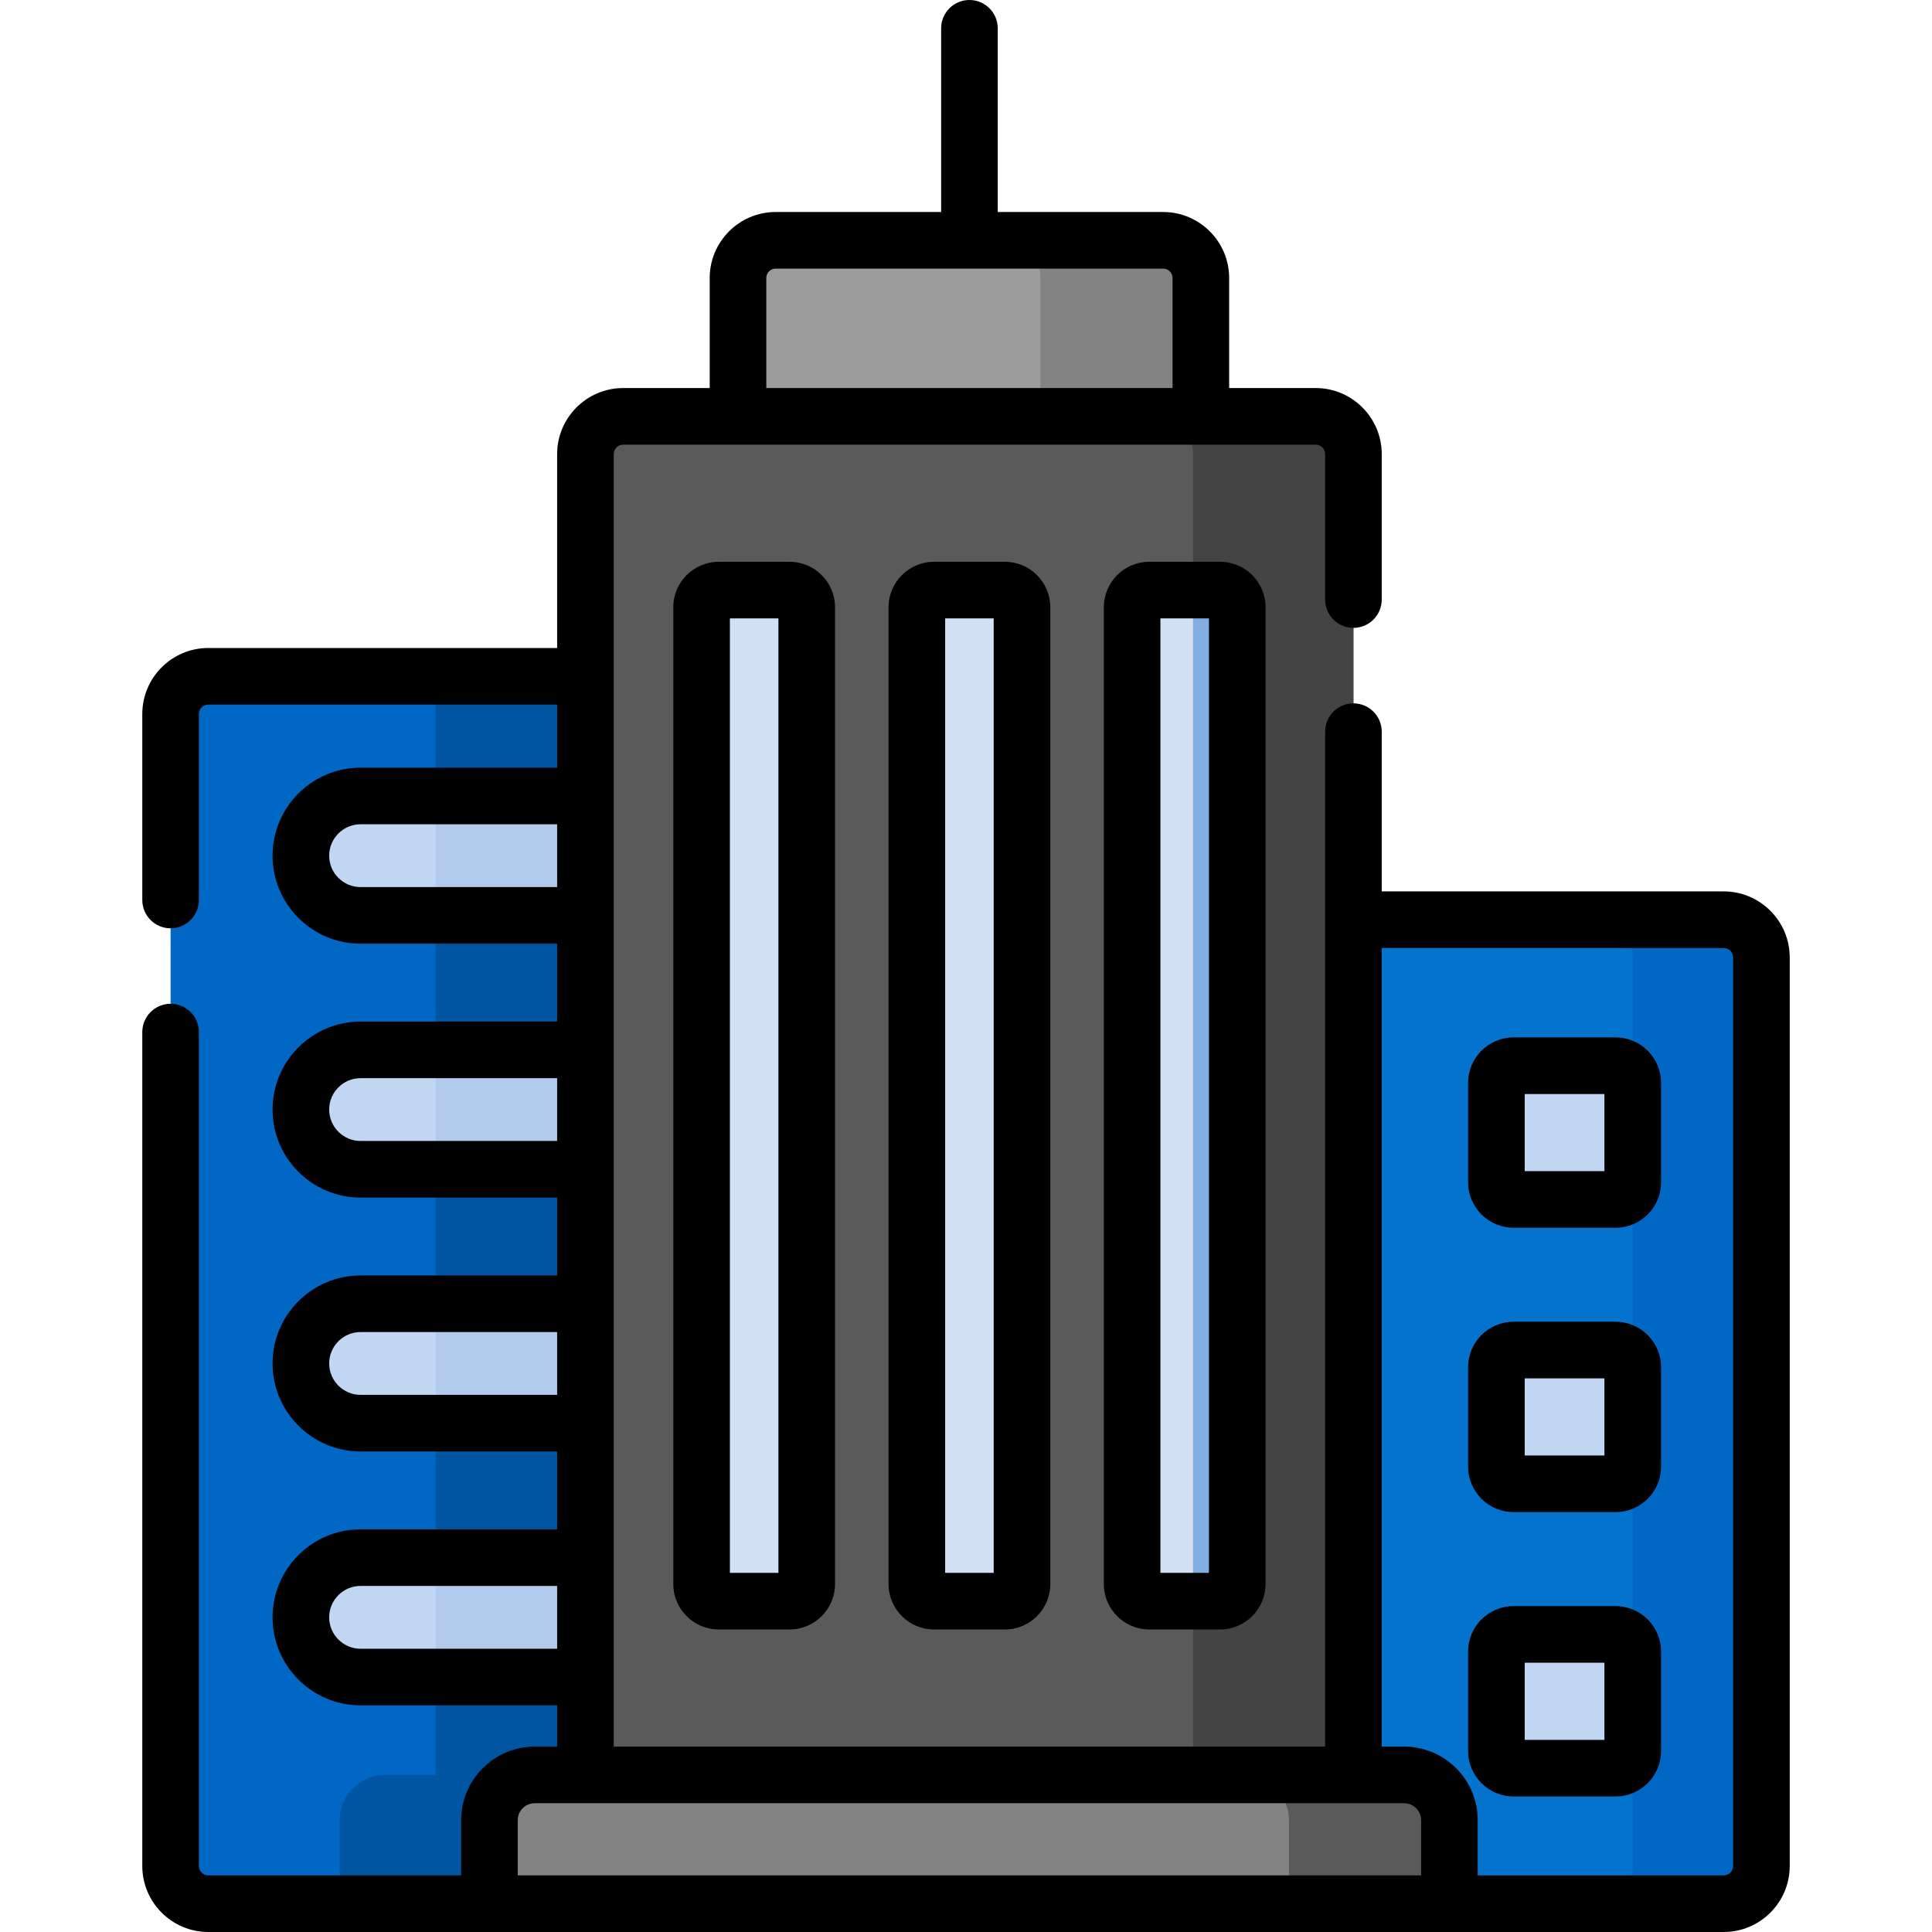 <svg id="Capa_1" enable-background="new 0 0 512 512" height="512" viewBox="0 0 512 512" width="512" xmlns="http://www.w3.org/2000/svg"><g><g><g><g><path d="m221.473 504.5h-166.272c-5.52 0-9.995-4.475-9.995-9.995v-305.287c0-5.52 4.475-9.995 9.995-9.995h166.272c5.52 0 9.995 4.475 9.995 9.995v305.287c0 5.52-4.475 9.995-9.995 9.995z" fill="#0067c5"/><path d="m231.468 189.218c0-5.52-4.475-9.994-9.995-9.994h-106.012v291.147h116.007z" fill="#0055a3"/><path d="m308.244 63.682h-102.671c-5.52 0-9.995 4.475-9.995 9.995v71.779h122.66v-71.779c.001-5.52-4.474-9.995-9.994-9.995z" fill="#9c9c9c"/><path d="m308.244 63.683h-42.52c5.52 0 9.995 4.475 9.995 9.994v71.779h42.52v-71.779c-.001-5.52-4.475-9.994-9.995-9.994z" fill="#838383"/><g fill="#c0d6f2"><path d="m172.94 242.589h-77.383c-8.739 0-15.824-7.085-15.824-15.824 0-8.739 7.085-15.824 15.824-15.824h77.384c8.739 0 15.824 7.085 15.824 15.824-.001 8.74-7.085 15.824-15.825 15.824z"/><path d="m172.94 309.871h-77.383c-8.739 0-15.824-7.085-15.824-15.824 0-8.739 7.085-15.824 15.824-15.824h77.384c8.739 0 15.824 7.085 15.824 15.824-.001 8.74-7.085 15.824-15.825 15.824z"/><path d="m172.94 377.154h-77.383c-8.739 0-15.824-7.085-15.824-15.824 0-8.739 7.085-15.824 15.824-15.824h77.384c8.739 0 15.824 7.085 15.824 15.824-.001 8.739-7.085 15.824-15.825 15.824z"/><path d="m172.94 444.436h-77.383c-8.739 0-15.824-7.085-15.824-15.824 0-8.739 7.085-15.824 15.824-15.824h77.384c8.739 0 15.824 7.085 15.824 15.824-.001 8.739-7.085 15.824-15.825 15.824z"/></g><path d="m115.461 242.589h57.479c8.739 0 15.824-7.084 15.824-15.824 0-8.739-7.084-15.824-15.824-15.824h-57.479z" fill="#b2caec"/><path d="m115.461 309.872h57.479c8.739 0 15.824-7.084 15.824-15.824s-7.084-15.824-15.824-15.824h-57.479z" fill="#b2caec"/><path d="m115.461 377.153h57.479c8.739 0 15.824-7.084 15.824-15.823 0-8.739-7.084-15.824-15.824-15.824h-57.479z" fill="#b2caec"/><path d="m115.461 444.436h57.479c8.739 0 15.824-7.084 15.824-15.824s-7.084-15.824-15.824-15.824h-57.479z" fill="#b2caec"/><path d="m231.468 494.505v-24.134h-129.447c-6.627 0-12 5.373-12 12v22.129h131.453c5.519 0 9.994-4.475 9.994-9.995z" fill="#0055a3"/><path d="m456.799 504.5h-166.273c-5.52 0-9.995-4.475-9.995-9.995v-240.776c0-5.52 4.475-9.995 9.995-9.995h166.272c5.52 0 9.995 4.475 9.995 9.995v240.777c0 5.519-4.474 9.994-9.994 9.994z" fill="#0473ce"/><path d="m428.146 317.87h-27.04c-2.509 0-4.543-2.034-4.543-4.543v-26.359c0-2.509 2.034-4.543 4.543-4.543h27.04c2.509 0 4.543 2.034 4.543 4.543v26.359c0 2.509-2.034 4.543-4.543 4.543z" fill="#c0d6f2"/><path d="m428.146 393.226h-27.04c-2.509 0-4.543-2.034-4.543-4.543v-26.359c0-2.509 2.034-4.543 4.543-4.543h27.04c2.509 0 4.543 2.034 4.543 4.543v26.359c0 2.509-2.034 4.543-4.543 4.543z" fill="#c0d6f2"/><path d="m428.146 468.582h-27.04c-2.509 0-4.543-2.034-4.543-4.543v-26.359c0-2.509 2.034-4.543 4.543-4.543h27.04c2.509 0 4.543 2.034 4.543 4.543v26.359c0 2.509-2.034 4.543-4.543 4.543z" fill="#c0d6f2"/><path d="m358.671 470.372h-203.525v-350.039c0-5.52 4.475-9.995 9.995-9.995h183.536c5.52 0 9.995 4.475 9.995 9.995v350.039z" fill="#5a5a5a"/><path d="m209.25 424.329h-18.778c-2.509 0-4.543-2.034-4.543-4.543v-258.862c0-2.509 2.034-4.543 4.543-4.543h18.778c2.509 0 4.543 2.034 4.543 4.543v258.862c0 2.509-2.034 4.543-4.543 4.543z" fill="#d3e1f5"/><path d="m266.297 424.329h-18.777c-2.509 0-4.543-2.034-4.543-4.543v-258.862c0-2.509 2.034-4.543 4.543-4.543h18.778c2.509 0 4.543 2.034 4.543 4.543v258.862c-.001 2.509-2.035 4.543-4.544 4.543z" fill="#d3e1f5"/><path d="m456.799 243.734h-34.104c5.52 0 9.995 4.475 9.995 9.995v240.777c0 5.52-4.475 9.995-9.995 9.995h34.104c5.52 0 9.995-4.475 9.995-9.995v-240.777c-.001-5.521-4.475-9.995-9.995-9.995z" fill="#0067c5"/><path d="m348.676 110.338h-42.52c5.52 0 9.995 4.475 9.995 9.994v350.039h42.52v-350.038c0-5.52-4.475-9.995-9.995-9.995z" fill="#444"/><path d="m323.345 424.329h-18.778c-2.509 0-4.543-2.034-4.543-4.543v-258.862c0-2.509 2.034-4.543 4.543-4.543h18.778c2.509 0 4.543 2.034 4.543 4.543v258.862c0 2.509-2.034 4.543-4.543 4.543z" fill="#d3e1f5"/><path d="m323.345 424.329c2.509 0 4.543-2.034 4.543-4.543v-258.862c0-2.509-2.034-4.543-4.543-4.543h-7.193v267.948z" fill="#82aee3"/><path d="m372.112 470.372h-230.406c-6.627 0-12 5.373-12 12v22.128h254.406v-22.128c0-6.628-5.373-12-12-12z" fill="#838383"/><path d="m384.112 504.5v-22.128c0-6.627-5.373-12-12-12h-42.52c6.627 0 12 5.373 12 12v22.128z" fill="#5a5a5a"/></g></g><path d="m304.567 148.881c-6.641 0-12.043 5.402-12.043 12.043v258.862c0 6.641 5.402 12.043 12.043 12.043h18.777c6.641 0 12.043-5.402 12.043-12.043v-258.862c0-6.641-5.402-12.043-12.043-12.043zm15.821 267.948h-12.863v-252.948h12.863z"/><path d="m456.799 236.234h-90.628v-42.338c0-4.142-3.357-7.5-7.5-7.5s-7.5 3.358-7.5 7.5v268.976h-188.525c0-10.735 0-328.187 0-342.539 0-1.375 1.119-2.494 2.494-2.494h183.536c1.375 0 2.494 1.119 2.494 2.494v38.563c0 4.142 3.357 7.5 7.5 7.5s7.5-3.358 7.5-7.5v-38.563c0-9.646-7.848-17.494-17.494-17.494h-22.938v-29.162c0-9.646-7.848-17.494-17.494-17.494h-43.836v-48.683c0-4.142-3.357-7.5-7.5-7.5s-7.5 3.358-7.5 7.5v48.683h-43.835c-9.646 0-17.495 7.848-17.495 17.494v29.162h-22.938c-9.646 0-17.494 7.848-17.494 17.494v51.392h-92.445c-9.646 0-17.494 7.848-17.494 17.495v49.294c0 4.142 3.357 7.5 7.5 7.5s7.5-3.358 7.5-7.5v-49.294c0-1.375 1.119-2.495 2.494-2.495h92.445v16.718h-52.09c-12.86 0-23.323 10.463-23.323 23.324s10.463 23.324 23.323 23.324h52.09v20.634h-52.09c-12.86 0-23.323 10.463-23.323 23.324s10.463 23.324 23.323 23.324h52.09v20.634h-52.09c-12.86 0-23.323 10.463-23.323 23.324s10.463 23.324 23.323 23.324h52.09v20.635h-52.09c-12.86 0-23.323 10.463-23.323 23.324s10.463 23.324 23.323 23.324h52.09v10.936h-5.94c-10.752 0-19.5 8.748-19.5 19.5v14.626h-67.005c-1.375 0-2.494-1.119-2.494-2.495v-220.992c0-4.142-3.357-7.5-7.5-7.5s-7.5 3.358-7.5 7.5v220.992c0 9.646 7.848 17.495 17.494 17.495h401.598c9.646 0 17.494-7.848 17.494-17.495v-240.776c0-9.647-7.848-17.495-17.494-17.495zm-253.721-162.557c0-1.375 1.119-2.494 2.495-2.494h102.671c1.375 0 2.494 1.119 2.494 2.494v29.162h-107.66zm-107.521 161.412c-4.59 0-8.323-3.734-8.323-8.324s3.733-8.324 8.323-8.324h52.09v16.647h-52.09zm0 67.283c-4.59 0-8.323-3.734-8.323-8.324s3.733-8.324 8.323-8.324h52.09v16.648zm0 67.281c-4.59 0-8.323-3.734-8.323-8.324s3.733-8.324 8.323-8.324h52.09v16.647h-52.09zm0 67.283c-4.59 0-8.323-3.734-8.323-8.324s3.733-8.324 8.323-8.324h52.09v16.647h-52.09zm41.649 45.436c0-2.481 2.019-4.5 4.5-4.5h230.405c2.481 0 4.5 2.019 4.5 4.5v14.628h-239.405zm322.087 12.133c0 1.375-1.119 2.495-2.494 2.495h-65.188v-14.628c0-10.752-8.748-19.5-19.5-19.5h-5.94v-211.638h90.628c1.375 0 2.494 1.119 2.494 2.495z"/></g><path d="m428.146 274.924h-27.04c-6.641 0-12.043 5.402-12.043 12.043v26.359c0 6.641 5.402 12.043 12.043 12.043h27.04c6.641 0 12.043-5.402 12.043-12.043v-26.359c0-6.64-5.402-12.043-12.043-12.043zm-2.957 35.446h-21.126v-20.445h21.126z"/><path d="m428.146 350.28h-27.04c-6.641 0-12.043 5.402-12.043 12.043v26.359c0 6.641 5.402 12.043 12.043 12.043h27.04c6.641 0 12.043-5.402 12.043-12.043v-26.359c0-6.64-5.402-12.043-12.043-12.043zm-2.957 35.446h-21.126v-20.446h21.126z"/><path d="m428.146 425.636h-27.04c-6.641 0-12.043 5.402-12.043 12.043v26.359c0 6.641 5.402 12.043 12.043 12.043h27.04c6.641 0 12.043-5.402 12.043-12.043v-26.359c0-6.64-5.402-12.043-12.043-12.043zm-2.957 35.446h-21.126v-20.445h21.126z"/><path d="m190.473 148.881c-6.641 0-12.043 5.402-12.043 12.043v258.862c0 6.641 5.402 12.043 12.043 12.043h18.777c6.641 0 12.043-5.402 12.043-12.043v-258.862c0-6.641-5.402-12.043-12.043-12.043zm15.82 267.948h-12.863v-252.948h12.863z"/><path d="m247.52 148.881c-6.641 0-12.043 5.402-12.043 12.043v258.862c0 6.641 5.402 12.043 12.043 12.043h18.778c6.641 0 12.043-5.402 12.043-12.043v-258.862c0-6.641-5.402-12.043-12.043-12.043zm15.821 267.948h-12.864v-252.948h12.864z"/></g></svg>